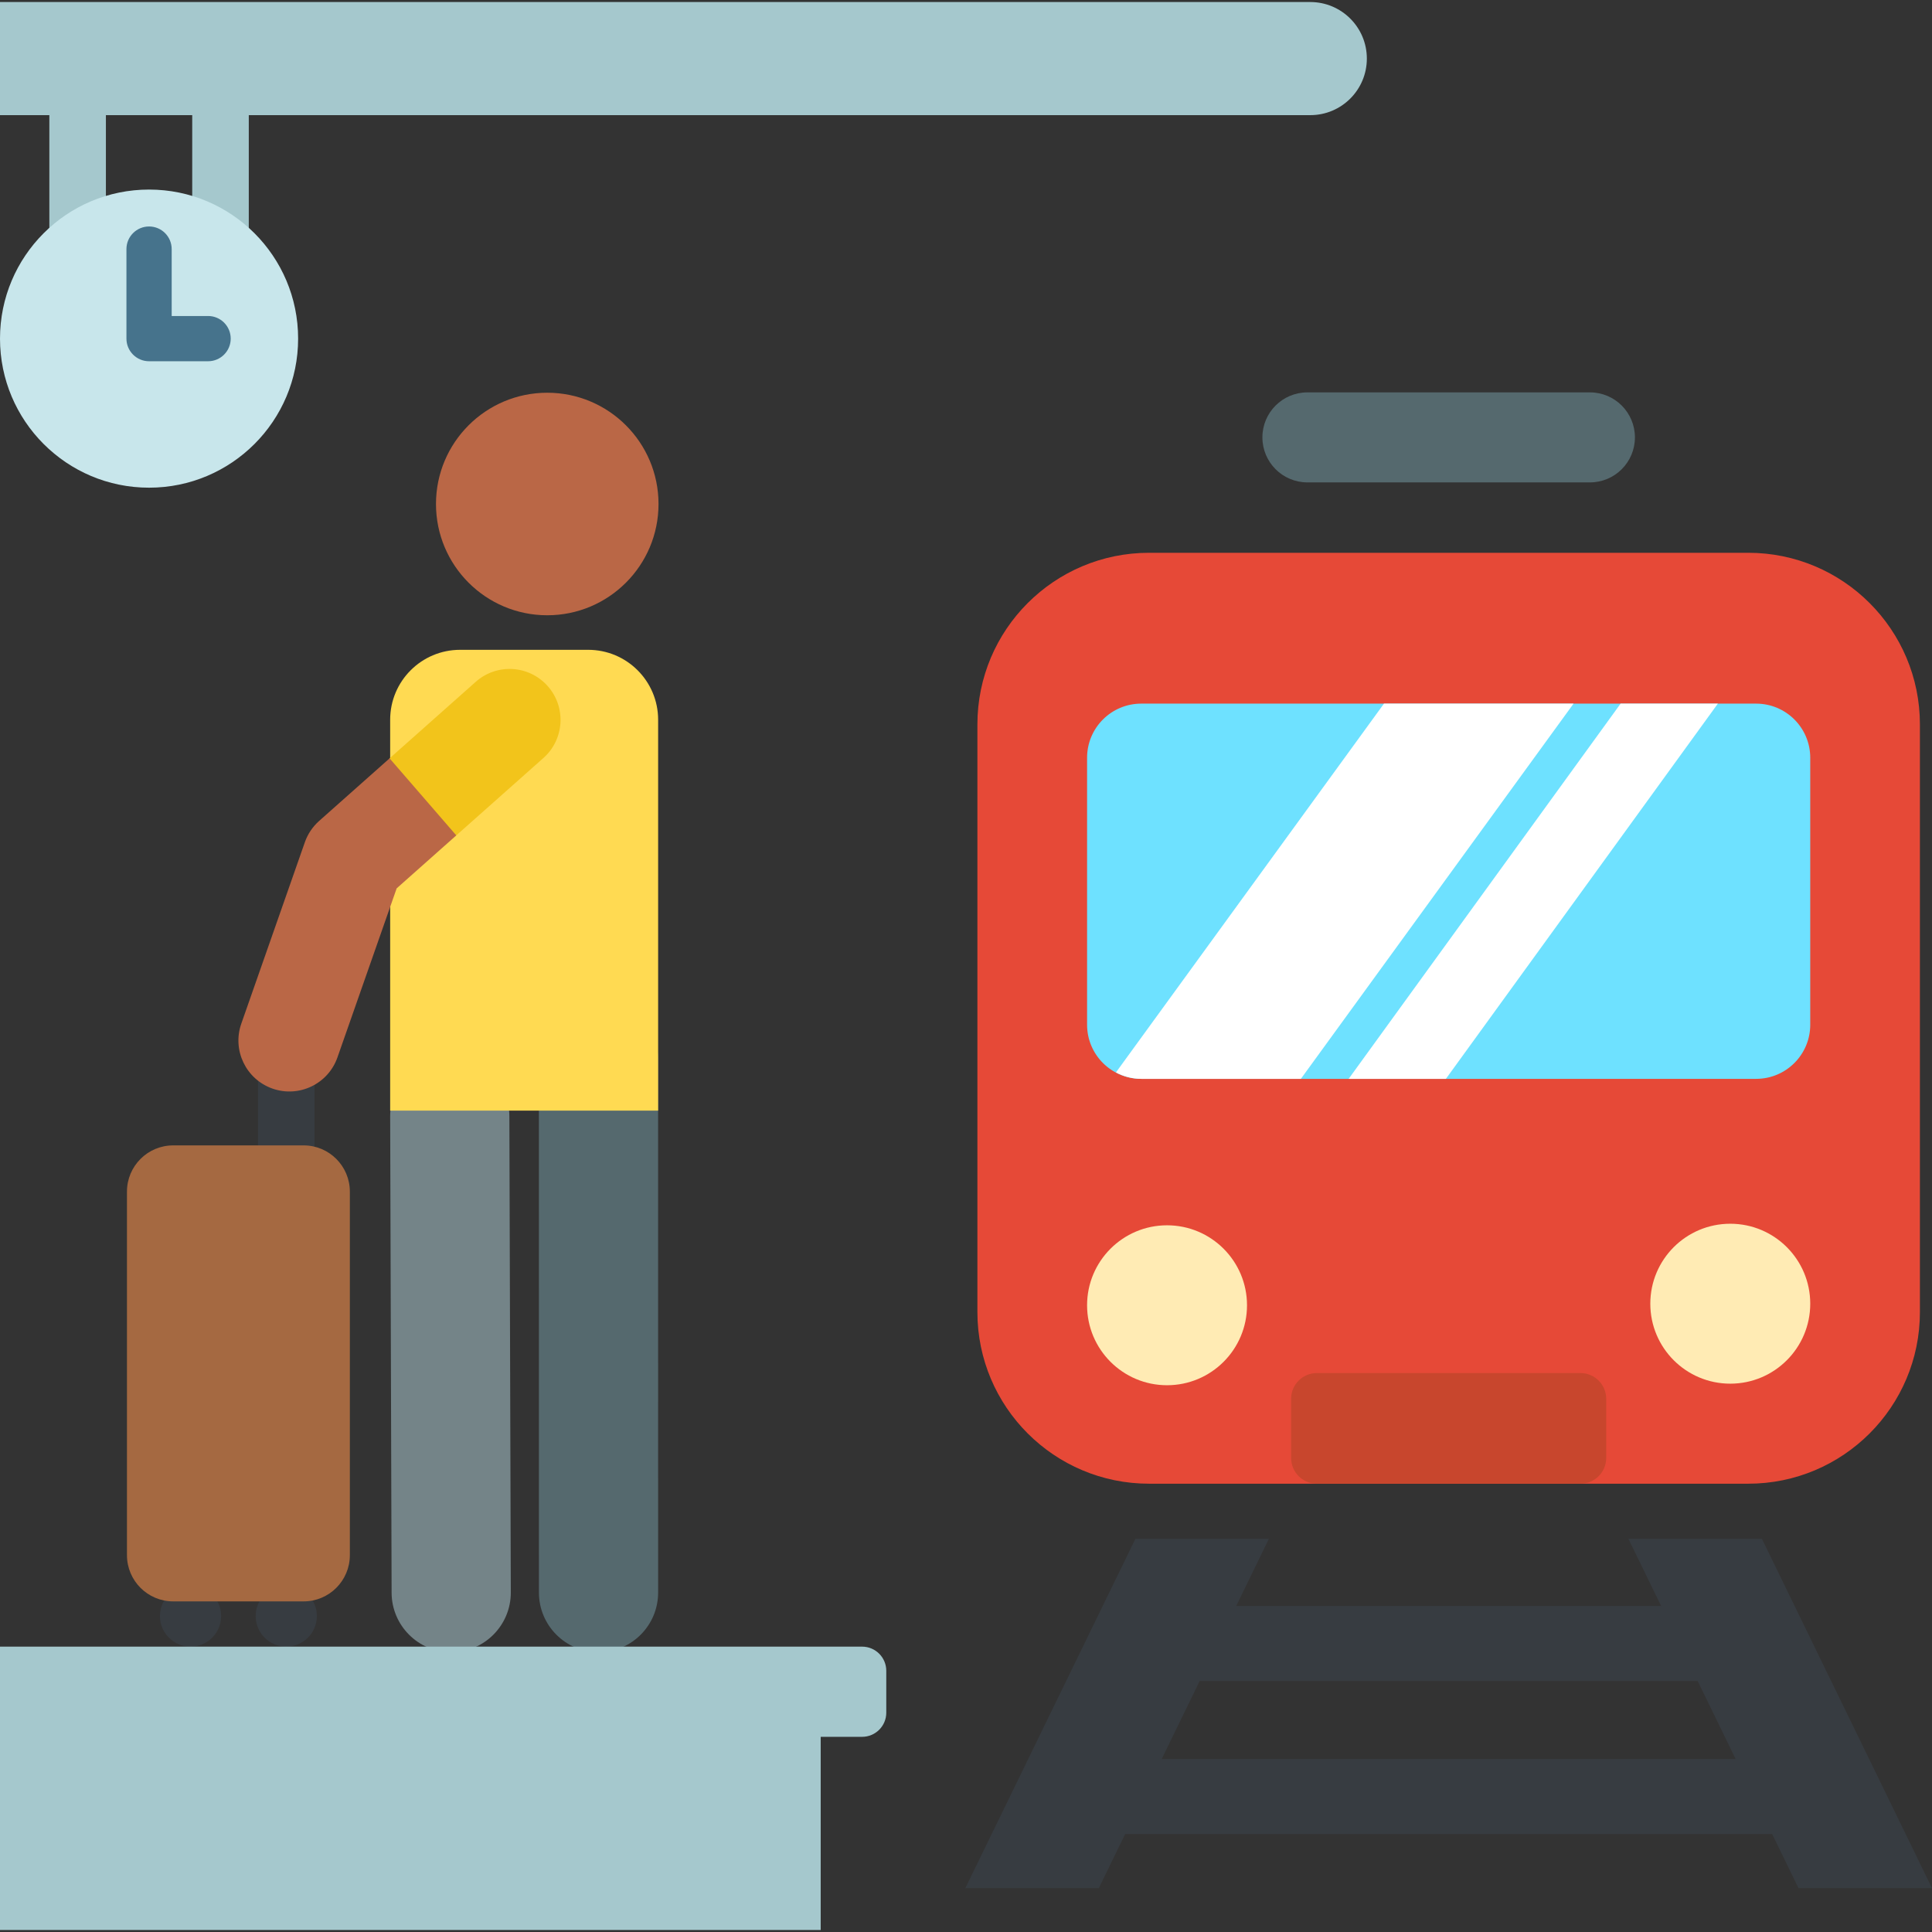 <svg id="Capa_1" enable-background="new 0 0 512.405 512.405" height="512" viewBox="0 0 512.405 512.405" width="512" xmlns="http://www.w3.org/2000/svg"><rect x="0" y="0" width="512.405" height="512.405" fill="#333333" stroke="none"/><g fill="#373c41"><circle cx="75.926" cy="428.608" r="8.113"/><circle cx="50.536" cy="428.608" r="8.113"/><path d="m68.426 272.086h15v48.505h-15z"/></g><path d="m119.669 438.189c-8.708 0-15.78-7.045-15.806-15.759l-.383-126.321c-.026-8.73 7.029-15.829 15.759-15.855h.049c8.708 0 15.78 7.045 15.806 15.759l.383 126.322c.026 8.73-7.029 15.828-15.759 15.855-.016-.001-.033-.001-.049-.001z" fill="#748488"/><path d="m158.744 438.189c-8.73.001-15.808-7.076-15.808-15.806l-.011-141.49c0-8.73 7.076-15.808 15.806-15.808 8.73-.001 15.808 7.076 15.808 15.806l.011 141.49c0 8.729-7.076 15.807-15.806 15.808z" fill="#55696e"/><path d="m174.55 294.559h-71.071v-103.664c0-10.245 8.305-18.551 18.551-18.551h33.97c10.245 0 18.551 8.305 18.551 18.551v103.664z" fill="#ffda52"/><circle cx="145.142" cy="133.671" fill="#ba6746" r="29.51"/><path d="m0 436.72v75.146h217.665v-51.223h10.983c3.541 0 6.411-2.87 6.411-6.411v-11.101c0-3.541-2.87-6.411-6.411-6.411z" fill="#a5c8cd"/><path d="m347.514.539h-347.514v30h13.087v39.063c0 4.142 3.358 7.5 7.5 7.5h37.895c4.142 0 7.5-3.358 7.5-7.5v-39.063h281.533c8.284 0 15-6.716 15-15s-6.717-15-15.001-15zm-296.533 61.563h-22.894v-31.563h22.895v31.563z" fill="#a5c8cd"/><circle cx="39.534" cy="89.81" fill="#c8e6eb" r="39.534"/><path d="m55.189 95.81h-15.655c-3.313 0-6-2.686-6-6v-23.744c0-3.314 2.687-6 6-6s6 2.686 6 6v17.744h9.655c3.313 0 6 2.686 6 6s-2.686 6-6 6z" fill="#46738c"/><path d="m80.525 424.72h-34.589c-6.773 0-12.263-5.491-12.263-12.263v-96.413c0-6.773 5.491-12.263 12.263-12.263h34.589c6.773 0 12.263 5.491 12.263 12.263v96.413c.001 6.773-5.49 12.263-12.263 12.263z" fill="#a56941"/><path d="m72.28 288.721c-7.043-2.468-10.752-10.177-8.285-17.221l16.863-48.133c.76-2.169 2.061-4.108 3.779-5.635l18.688-16.601 18.675 1.735-.982 18.697-15.814 14.048-15.704 44.824c-2.47 7.052-10.184 10.75-17.22 8.286z" fill="#ba6746"/><path d="m145.254 181.958c-4.958-5.58-13.499-6.084-19.077-1.128l-22.853 20.301 17.676 20.411c.013 0 .025.002.038.002l23.087-20.509c5.58-4.957 6.085-13.498 1.129-19.077z" fill="#f2c41b"/><path d="m509.202 347.973c0 25.149-20.387 45.536-45.536 45.536h-158.904c-25.149 0-45.536-20.387-45.536-45.536v-155.827c0-25.149 20.387-45.536 45.536-45.536h158.903c25.149 0 45.536 20.387 45.536 45.536v155.827z" fill="#e64937"/><path d="m465.755 286.134h-163.082c-7.93 0-14.358-6.428-14.358-14.358v-70.802c0-7.93 6.428-14.358 14.358-14.358h163.082c7.93 0 14.358 6.428 14.358 14.358v70.802c0 7.93-6.428 14.358-14.358 14.358z" fill="#6ee1ff"/><circle cx="309.524" cy="346.183" fill="#ffebb4" r="21.209"/><circle cx="458.904" cy="345.769" fill="#ffebb4" r="21.209"/><path d="m477 500.773h35.405l-45.104-92.636h-35.405l8.666 17.799h-112.696l8.666-17.799h-35.405l-45.104 92.636h35.405l6.99-14.356h171.592zm-168.895-34.251 10.074-20.691h132.07l10.074 20.691z" fill="#373c41"/><path d="m421.678 127.94h-74.928c-6.593 0-11.937-5.344-11.937-11.937s5.344-11.937 11.937-11.937h74.928c6.593 0 11.937 5.344 11.937 11.937s-5.344 11.937-11.937 11.937z" fill="#55696e"/><path d="m419.161 393.509h-69.895c-3.776 0-6.838-3.061-6.838-6.838v-15.671c0-3.776 3.061-6.838 6.838-6.838h69.895c3.776 0 6.838 3.061 6.838 6.838v15.671c0 3.777-3.061 6.838-6.838 6.838z" fill="#c8462d"/><path d="m295.969 284.431c2.012 1.085 4.314 1.703 6.76 1.703h42.287l72.321-99.518h-50.28z" fill="#fff"/><path d="m357.686 286.134h25.794l72.131-99.518h-25.794z" fill="#fff"/></svg>